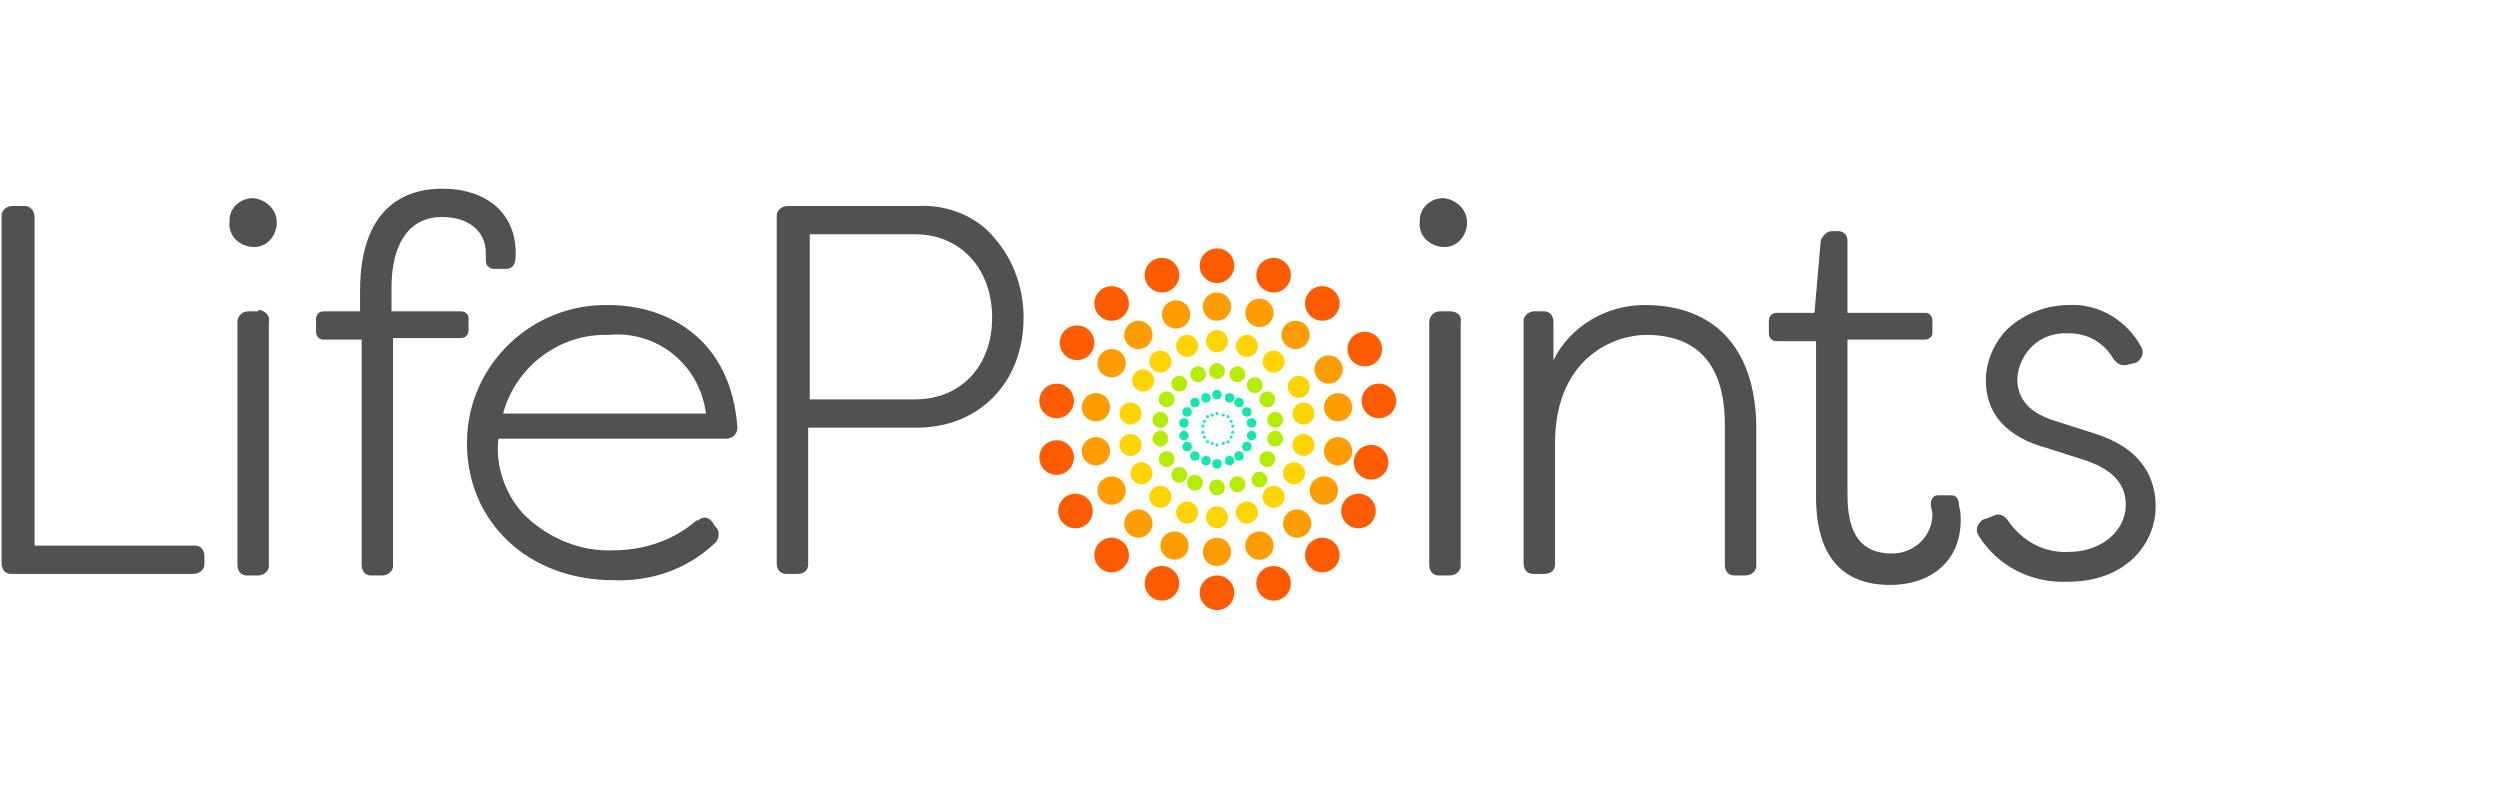 <?xml version="1.0" encoding="utf-8"?>
<!-- Generator: Adobe Illustrator 24.1.0, SVG Export Plug-In . SVG Version: 6.00 Build 0)  -->
<svg version="1.1" id="Layer_1" xmlns="http://www.w3.org/2000/svg" xmlns:xlink="http://www.w3.org/1999/xlink" x="0px" y="0px"
	 viewBox="0 0 159 50" style="enable-background:new 0 0 159 50;" xml:space="preserve">
<style type="text/css">
	.st0{fill:#515151;}
	.st1{fill:#FF5B00;}
	.st2{fill:#FF9D00;}
	.st3{fill:#FFD400;}
	.st4{fill:#B3ED00;}
	.st5{fill:#0FEAAC;}
	.st6{fill:#1CE3E8;}
</style>
<path class="st0" d="M12.4,34.7H2.2V13.8c0-0.4-0.3-0.7-0.6-0.7H1.5H0.8c-0.4,0-0.7,0.3-0.7,0.6v0.1v22c0,0.4,0.2,0.7,0.6,0.7h0.1
	h11.5c0.4,0,0.7-0.3,0.7-0.6v-0.1v-0.4C13,35,12.8,34.7,12.4,34.7C12.4,34.7,12.4,34.7,12.4,34.7z"/>
<path class="st0" d="M16.4,19.8h-0.6c-0.4,0-0.7,0.3-0.7,0.7c0,0,0,0,0,0.1v15.3c0,0.4,0.2,0.7,0.6,0.7h0.1h0.6
	c0.4,0,0.7-0.3,0.7-0.6v-0.1V20.5c0.1-0.4-0.2-0.7-0.6-0.8C16.5,19.7,16.5,19.7,16.4,19.8z"/>
<path class="st0" d="M16.1,12.6c-0.8,0-1.5,0.6-1.5,1.4v0.1c-0.1,0.8,0.5,1.5,1.4,1.6c0.8,0.1,1.5-0.5,1.6-1.4c0-0.1,0-0.2,0-0.2
	C17.6,13.4,17,12.7,16.1,12.6C16.2,12.6,16.1,12.6,16.1,12.6z"/>
<path class="st0" d="M29.3,19.8h-4.4v-1.5c0-2.9,1.2-4.5,3.2-4.5c1.7,0,2.8,0.9,2.8,2.3c0,0.1,0,0.3,0,0.4s0,0.3,0.1,0.4
	s0.2,0.2,0.4,0.2h0.8c0.2,0,0.4-0.1,0.5-0.3c0.1-0.2,0.1-0.5,0.1-0.7c0-2.5-1.8-4.1-4.7-4.1c-1.9,0-5.2,0.8-5.2,6.5v1.3h-2.3
	c-0.3,0-0.5,0.2-0.5,0.5c0,0,0,0,0,0.1v0.7c0,0.3,0.2,0.5,0.5,0.5c0,0,0,0,0.1,0H23v14.3c0,0.4,0.2,0.7,0.6,0.7h0.1h0.6
	c0.4,0,0.7-0.3,0.7-0.6v-0.1V21.5h4.3c0.3,0,0.5-0.2,0.5-0.5c0,0,0,0,0-0.1v-0.7C29.8,20,29.6,19.8,29.3,19.8
	C29.3,19.7,29.3,19.7,29.3,19.8z"/>
<path class="st0" d="M38.7,19.4c-4.8-0.1-8.9,3.7-9,8.6c0,0.1,0,0.1,0,0.2c0,5,3.9,8.7,9.3,8.7c2.4,0.1,4.7-0.7,6.4-2.3
	c0.3-0.2,0.4-0.7,0.2-1l-0.1-0.1l-0.2-0.3c-0.2-0.3-0.6-0.4-0.9-0.1c0,0,0,0-0.1,0C42.8,34.4,40.9,35,39,35
	c-2.1,0.1-4.2-0.8-5.7-2.3c-1.2-1.3-1.8-3.1-1.6-4.8h14.5c0.2,0,0.4-0.1,0.5-0.2s0.2-0.3,0.2-0.5C46.5,21.5,42.4,19.4,38.7,19.4z
	 M44.9,26.3H32c0.8-3,3.6-5.1,6.7-5C41.8,21,44.5,23.2,44.9,26.3z"/>
<path class="st0" d="M58.4,13.1h-8.3c-0.4,0-0.7,0.3-0.7,0.6v0.1v22c0,0.4,0.2,0.7,0.6,0.7h0.1h0.6c0.4,0,0.7-0.2,0.7-0.6v-0.1v-8.6
	h6.9c4,0,6.8-2.9,6.8-7c0-1.8-0.6-3.6-1.8-5C62.2,13.8,60.3,13,58.4,13.1z M63.1,20.2c0,3.1-2,5.2-4.9,5.2h-6.7V14.9h6.7
	C61.1,14.9,63.1,17.1,63.1,20.2z"/>
<path class="st0" d="M91.8,12.6c-0.8,0-1.5,0.6-1.5,1.4v0.1c-0.1,0.8,0.5,1.5,1.4,1.6c0.8,0.1,1.5-0.5,1.6-1.4c0-0.1,0-0.2,0-0.2
	C93.3,13.4,92.7,12.7,91.8,12.6C91.9,12.6,91.9,12.6,91.8,12.6z"/>
<path class="st0" d="M92.2,19.8h-0.6c-0.4,0-0.7,0.3-0.7,0.7c0,0,0,0,0,0.1v15.3c0,0.4,0.2,0.7,0.6,0.7h0.1h0.6
	c0.4,0,0.7-0.3,0.7-0.6v-0.1V20.5C93,20.1,92.7,19.8,92.2,19.8C92.3,19.7,92.2,19.7,92.2,19.8z"/>
<path class="st0" d="M104.6,19.4c-2.4,0-4.7,1.3-5.8,3.5v-2.4c0-0.4-0.2-0.7-0.6-0.7h-0.1h-0.5c-0.4,0-0.7,0.3-0.7,0.6v0.1v15.3
	c0,0.4,0.2,0.7,0.6,0.7h0.1h0.6c0.4,0,0.7-0.2,0.7-0.6v-0.1V28c0.1-5.3,3.8-6.7,5.8-6.7s5,0.7,5,5.7v8.9c0,0.4,0.2,0.7,0.6,0.7h0.1
	h0.6c0.4,0,0.7-0.3,0.7-0.6v-0.1V27C111.6,22.2,109.1,19.4,104.6,19.4z"/>
<path class="st0" d="M124.1,31.5h-0.8c-0.1,0-0.3,0-0.4,0.2c-0.1,0.1-0.1,0.3-0.1,0.4c0,0.2,0.1,0.4,0.1,0.6c0,1.3-1,2.4-2.4,2.5
	c-0.1,0-0.2,0-0.2,0c-1.9,0-2.8-1.2-2.8-3.7v-9.9h4.9c0.3,0,0.5-0.2,0.5-0.4v-0.1v-0.7c0-0.3-0.2-0.5-0.4-0.5h-0.1h-4.9v-4.6
	c0-0.3-0.2-0.6-0.6-0.6h-0.1h-0.3c-0.3,0-0.6,0.3-0.7,0.6l-0.4,4.6H113c-0.3,0-0.5,0.2-0.5,0.5c0,0,0,0,0,0.1v0.7
	c0,0.3,0.2,0.5,0.5,0.5c0,0,0,0,0.1,0h2.4v9.9c0,3.7,1.6,5.6,4.7,5.6c2.7,0,4.5-1.6,4.5-4.1c0-0.3,0-0.6-0.1-0.9
	C124.6,31.7,124.4,31.5,124.1,31.5z"/>
<path class="st0" d="M133.3,27.6l-2.5-0.8c-1.7-0.5-2.5-1.4-2.5-2.7c0.1-1.7,1.5-3,3.2-2.9h0.1c1.2,0,2.2,0.6,2.8,1.6
	c0.2,0.3,0.5,0.5,0.9,0.4l0.4-0.1c0.2,0,0.4-0.2,0.5-0.4c0.1-0.2,0.1-0.4,0-0.6c-0.9-1.7-2.7-2.8-4.6-2.7c-1.4,0-2.8,0.5-3.9,1.5
	c-0.9,0.9-1.4,2.1-1.4,3.3c0,2.1,1.3,3.6,3.9,4.3l2.5,0.8c1.7,0.6,2.5,1.5,2.5,2.8c0,1.7-1.6,3-3.6,3c-1.6,0.1-3-0.7-3.9-2
	c-0.2-0.3-0.6-0.5-0.9-0.3l-0.5,0.2c-0.2,0-0.4,0.2-0.5,0.4s-0.1,0.4,0,0.6l0,0c1.2,2,3.4,3.1,5.7,3c3.7,0,5.6-2.4,5.6-4.8
	C137.1,30.6,136.4,28.6,133.3,27.6z"/>
<circle class="st1" cx="77.4" cy="16.9" r="1.1"/>
<circle class="st2" cx="77.4" cy="19.5" r="0.9"/>
<circle class="st3" cx="77.4" cy="21.7" r="0.7"/>
<circle class="st4" cx="77.4" cy="23.6" r="0.5"/>
<circle class="st5" cx="77.4" cy="25.1" r="0.3"/>
<circle class="st6" cx="77.4" cy="26.3" r="0.1"/>
<circle class="st1" cx="73.9" cy="17.5" r="1.1"/>
<circle class="st2" cx="74.8" cy="20" r="0.9"/>
<circle class="st3" cx="75.5" cy="22" r="0.7"/>
<circle class="st4" cx="76.2" cy="23.8" r="0.5"/>
<circle class="st5" cx="76.7" cy="25.3" r="0.3"/>
<circle class="st6" cx="77.1" cy="26.4" r="0.1"/>
<circle class="st1" cx="70.7" cy="19.3" r="1.1"/>
<circle class="st2" cx="72.4" cy="21.3" r="0.9"/>
<circle class="st3" cx="73.8" cy="23" r="0.7"/>
<circle class="st4" cx="75" cy="24.4" r="0.5"/>
<circle class="st5" cx="76" cy="25.6" r="0.3"/>
<circle class="st6" cx="76.8" cy="26.5" r="0.1"/>
<circle class="st1" cx="68.5" cy="21.8" r="1.1"/>
<circle class="st2" cx="70.7" cy="23.1" r="0.9"/>
<circle class="st3" cx="72.7" cy="24.2" r="0.7"/>
<circle class="st4" cx="74.2" cy="25.4" r="0.5"/>
<circle class="st5" cx="75.5" cy="26.2" r="0.3"/>
<circle class="st6" cx="76.6" cy="26.8" r="0.1"/>
<circle class="st1" cx="67.2" cy="25.5" r="1.1"/>
<circle class="st2" cx="69.7" cy="25.9" r="0.9"/>
<circle class="st3" cx="71.9" cy="26.3" r="0.7"/>
<circle class="st4" cx="73.8" cy="26.7" r="0.5"/>
<circle class="st5" cx="75.3" cy="26.9" r="0.3"/>
<circle class="st6" cx="76.5" cy="27.1" r="0.1"/>
<circle class="st1" cx="67.2" cy="29.1" r="1.1"/>
<circle class="st2" cx="69.7" cy="28.7" r="0.9"/>
<circle class="st3" cx="71.9" cy="28.3" r="0.7"/>
<circle class="st4" cx="73.8" cy="27.9" r="0.5"/>
<circle class="st5" cx="75.3" cy="27.7" r="0.3"/>
<circle class="st6" cx="76.5" cy="27.5" r="0.1"/>
<circle class="st1" cx="68.4" cy="32.5" r="1.1"/>
<circle class="st2" cx="70.7" cy="31.2" r="0.9"/>
<circle class="st3" cx="72.6" cy="30.1" r="0.7"/>
<circle class="st4" cx="74.2" cy="29.2" r="0.5"/>
<circle class="st5" cx="75.5" cy="28.4" r="0.3"/>
<circle class="st6" cx="76.6" cy="27.8" r="0.1"/>
<circle class="st1" cx="70.7" cy="35.3" r="1.1"/>
<circle class="st2" cx="72.4" cy="33.3" r="0.9"/>
<circle class="st3" cx="73.8" cy="31.6" r="0.7"/>
<circle class="st4" cx="75" cy="30.2" r="0.5"/>
<circle class="st5" cx="76" cy="29" r="0.3"/>
<circle class="st6" cx="76.8" cy="28.1" r="0.1"/>
<circle class="st1" cx="73.9" cy="37.1" r="1.1"/>
<circle class="st2" cx="74.7" cy="34.7" r="0.9"/>
<circle class="st3" cx="75.5" cy="32.6" r="0.7"/>
<circle class="st4" cx="76" cy="30.7" r="0.5"/>
<circle class="st5" cx="76.7" cy="29.3" r="0.3"/>
<circle class="st6" cx="77.1" cy="28.2" r="0.1"/>
<circle class="st1" cx="77.4" cy="37.7" r="1.1"/>
<circle class="st2" cx="77.4" cy="35.1" r="0.9"/>
<circle class="st3" cx="77.4" cy="32.9" r="0.7"/>
<circle class="st4" cx="77.4" cy="31" r="0.5"/>
<circle class="st5" cx="77.4" cy="29.5" r="0.3"/>
<circle class="st6" cx="77.4" cy="28.3" r="0.1"/>
<circle class="st1" cx="81" cy="37.1" r="1.1"/>
<circle class="st2" cx="80.1" cy="34.7" r="0.9"/>
<circle class="st3" cx="79.3" cy="32.6" r="0.7"/>
<circle class="st4" cx="78.7" cy="30.8" r="0.5"/>
<circle class="st5" cx="78.2" cy="29.3" r="0.3"/>
<circle class="st6" cx="77.8" cy="28.2" r="0.1"/>
<circle class="st1" cx="84.1" cy="35.3" r="1.1"/>
<circle class="st2" cx="82.5" cy="33.3" r="0.9"/>
<circle class="st3" cx="81" cy="31.6" r="0.7"/>
<circle class="st4" cx="80.1" cy="30.5" r="0.5"/>
<circle class="st5" cx="78.8" cy="29" r="0.3"/>
<circle class="st6" cx="78.1" cy="28.1" r="0.1"/>
<circle class="st1" cx="86.4" cy="32.5" r="1.1"/>
<circle class="st2" cx="84.2" cy="31.2" r="0.9"/>
<circle class="st3" cx="82.3" cy="30.1" r="0.7"/>
<circle class="st4" cx="80.6" cy="29.2" r="0.5"/>
<circle class="st5" cx="79.3" cy="28.4" r="0.3"/>
<circle class="st6" cx="78.3" cy="27.8" r="0.1"/>
<circle class="st1" cx="87.2" cy="29.4" r="1.1"/>
<circle class="st2" cx="85.1" cy="28.7" r="0.9"/>
<circle class="st3" cx="82.9" cy="28.3" r="0.7"/>
<circle class="st4" cx="81.1" cy="27.9" r="0.5"/>
<circle class="st5" cx="79.6" cy="27.7" r="0.3"/>
<circle class="st6" cx="78.4" cy="27.5" r="0.1"/>
<circle class="st1" cx="87.7" cy="25.5" r="1.1"/>
<circle class="st2" cx="85.1" cy="25.9" r="0.9"/>
<circle class="st3" cx="82.9" cy="26.3" r="0.7"/>
<circle class="st4" cx="81.1" cy="26.7" r="0.5"/>
<circle class="st5" cx="79.6" cy="26.9" r="0.3"/>
<circle class="st6" cx="78.4" cy="27.1" r="0.1"/>
<circle class="st1" cx="86.8" cy="22.2" r="1.1"/>
<circle class="st2" cx="84.5" cy="23.5" r="0.9"/>
<circle class="st3" cx="82.6" cy="24.6" r="0.7"/>
<circle class="st4" cx="80.6" cy="25.4" r="0.5"/>
<circle class="st5" cx="79.3" cy="26.2" r="0.3"/>
<circle class="st6" cx="78.3" cy="26.8" r="0.1"/>
<circle class="st1" cx="84.1" cy="19.3" r="1.1"/>
<circle class="st2" cx="82.4" cy="21.3" r="0.9"/>
<circle class="st3" cx="81" cy="23" r="0.7"/>
<circle class="st4" cx="79.8" cy="24.5" r="0.5"/>
<circle class="st5" cx="78.8" cy="25.6" r="0.3"/>
<circle class="st6" cx="78.1" cy="26.5" r="0.1"/>
<circle class="st1" cx="81" cy="17.5" r="1.1"/>
<circle class="st2" cx="80.1" cy="19.9" r="0.9"/>
<circle class="st3" cx="79.3" cy="22" r="0.7"/>
<circle class="st4" cx="78.7" cy="23.8" r="0.5"/>
<circle class="st5" cx="78.2" cy="25.3" r="0.3"/>
<circle class="st6" cx="77.8" cy="26.4" r="0.1"/>
</svg>
